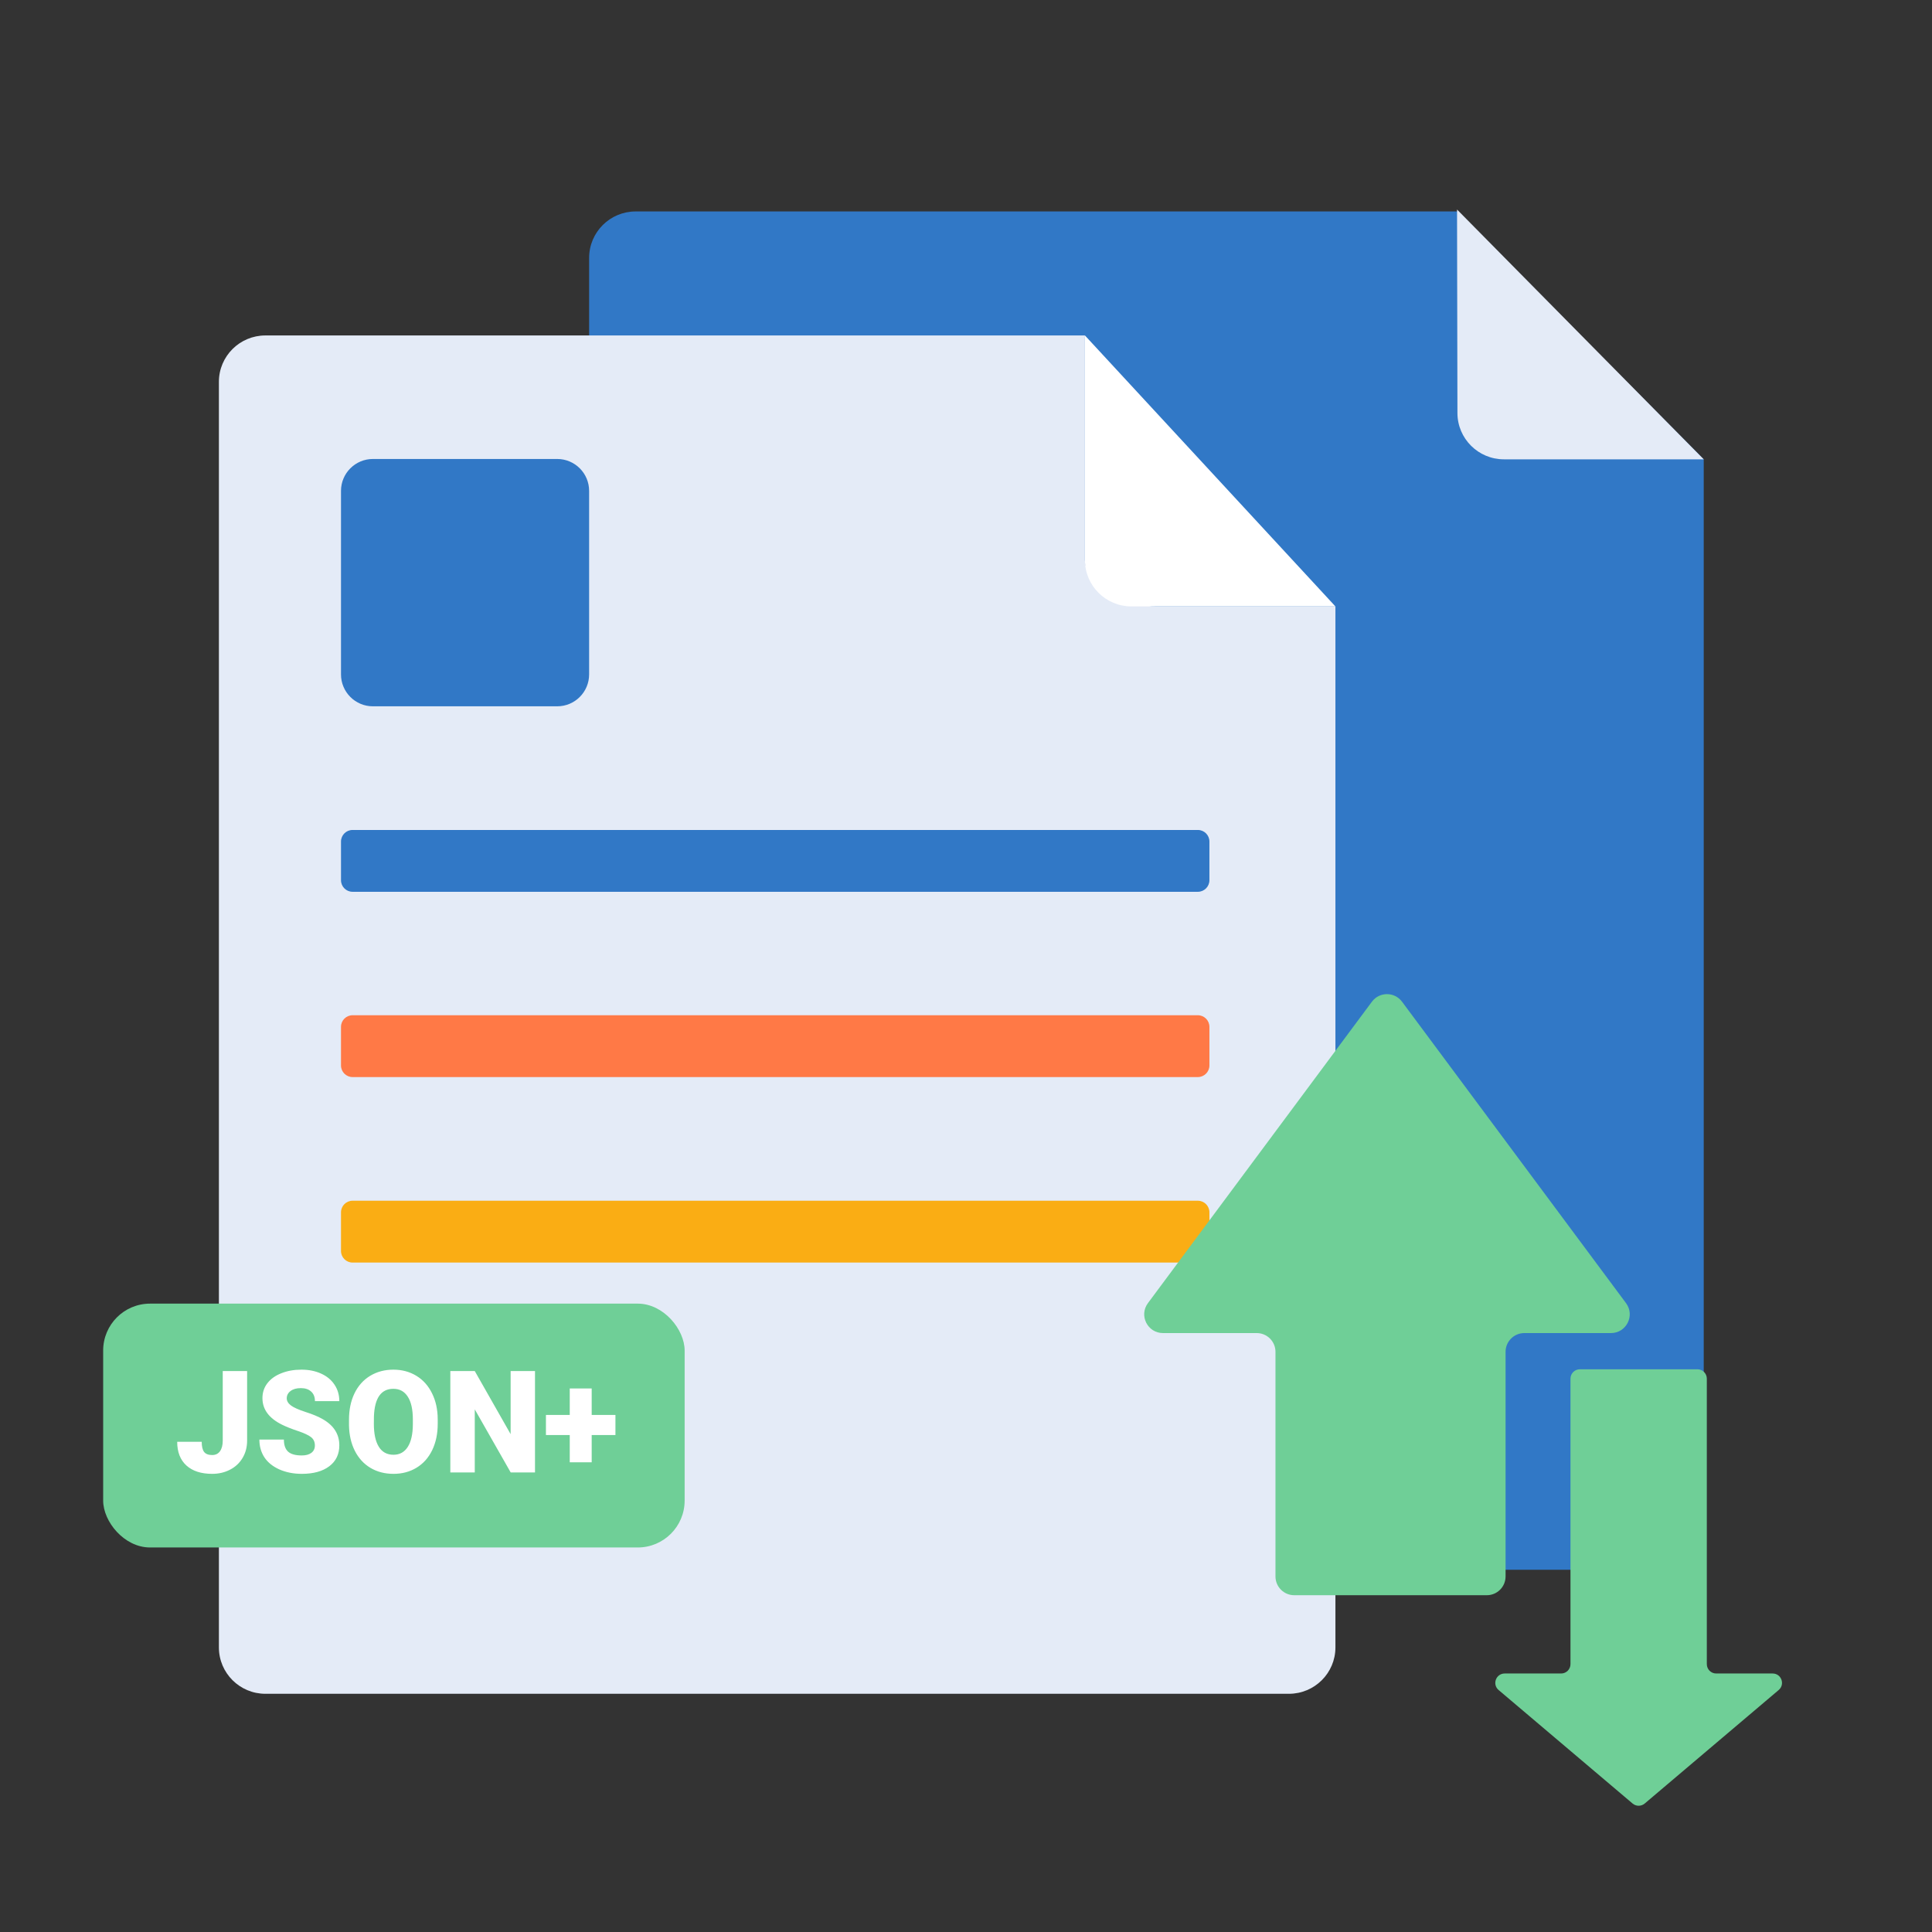 <svg width="206" height="206" viewBox="0 0 206 206" fill="none" xmlns="http://www.w3.org/2000/svg">
<rect x="0" y="0" width="206" height="206" fill="#333333" stroke="none"/>
<path d="M155.358 22.546H67.777C65.037 22.546 62.817 24.76 62.817 27.49V162.434C62.817 165.165 65.037 167.378 67.777 167.378H176.7C179.439 167.378 181.66 165.165 181.66 162.434V48.966L155.358 22.546Z" fill="#3178C6"/>
<path d="M155.357 22.34L155.399 44.032C155.399 46.763 157.62 48.976 160.359 48.976H181.66" fill="#E4EBF7"/>
<path d="M115.68 35.768H28.3C25.561 35.768 23.34 37.982 23.34 40.713V175.656C23.34 178.387 25.561 180.601 28.3 180.601H137.43C140.169 180.601 142.39 178.387 142.39 175.656V64.659H123.328C120.589 64.659 115.68 62.446 115.68 59.714V35.768Z" fill="#E4EBF7"/>
<path d="M59.413 48.939H39.76C37.882 48.939 36.359 50.462 36.359 52.341V71.908C36.359 73.787 37.882 75.31 39.76 75.31H59.413C61.292 75.31 62.815 73.787 62.815 71.908V52.341C62.815 50.462 61.292 48.939 59.413 48.939Z" fill="#3178C6"/>
<path d="M127.718 88.495H37.594C36.912 88.495 36.359 89.048 36.359 89.73V93.853C36.359 94.535 36.912 95.088 37.594 95.088H127.718C128.401 95.088 128.954 94.535 128.954 93.853V89.73C128.954 89.048 128.401 88.495 127.718 88.495Z" fill="#3178C6"/>
<path d="M127.718 108.25H37.594C36.912 108.25 36.359 108.803 36.359 109.486V113.608C36.359 114.29 36.912 114.843 37.594 114.843H127.718C128.401 114.843 128.954 114.29 128.954 113.608V109.486C128.954 108.803 128.401 108.25 127.718 108.25Z" fill="#FF7946"/>
<path d="M127.718 128.028H37.594C36.912 128.028 36.359 128.581 36.359 129.264V133.386C36.359 134.068 36.912 134.621 37.594 134.621H127.718C128.401 134.621 128.954 134.068 128.954 133.386V129.264C128.954 128.581 128.401 128.028 127.718 128.028Z" fill="#FAAD14"/>
<path d="M115.68 35.768V59.714C115.68 62.445 117.901 64.659 120.641 64.659H142.39" fill="white"/>
<rect x="11" y="139" width="62" height="26" rx="5" fill="#6FCF97"/>
<path d="M23.75 146.189H26.349V153.607C26.349 154.295 26.188 154.909 25.867 155.448C25.55 155.988 25.104 156.406 24.53 156.703C23.961 157 23.325 157.149 22.622 157.149C21.444 157.149 20.528 156.851 19.874 156.257C19.221 155.663 18.894 154.822 18.894 153.733H21.508C21.508 154.228 21.592 154.587 21.76 154.81C21.934 155.032 22.221 155.144 22.622 155.144C22.983 155.144 23.26 155.01 23.453 154.743C23.651 154.47 23.75 154.092 23.75 153.607V146.189ZM33.574 154.126C33.574 153.745 33.438 153.448 33.166 153.235C32.898 153.023 32.425 152.802 31.747 152.575C31.069 152.347 30.515 152.127 30.084 151.914C28.683 151.226 27.983 150.28 27.983 149.077C27.983 148.478 28.156 147.951 28.503 147.496C28.854 147.035 29.349 146.679 29.988 146.426C30.626 146.169 31.344 146.04 32.141 146.04C32.918 146.04 33.614 146.179 34.227 146.456C34.846 146.733 35.326 147.129 35.668 147.644C36.009 148.154 36.18 148.738 36.18 149.397H33.581C33.581 148.956 33.445 148.614 33.173 148.372C32.906 148.129 32.542 148.008 32.081 148.008C31.616 148.008 31.247 148.112 30.975 148.32C30.708 148.523 30.574 148.783 30.574 149.1C30.574 149.377 30.723 149.629 31.02 149.857C31.317 150.08 31.839 150.312 32.586 150.555C33.334 150.792 33.948 151.05 34.428 151.327C35.596 152 36.18 152.928 36.18 154.112C36.18 155.057 35.824 155.8 35.111 156.339C34.398 156.879 33.42 157.149 32.178 157.149C31.302 157.149 30.507 156.993 29.794 156.681C29.087 156.364 28.552 155.933 28.191 155.389C27.834 154.839 27.656 154.208 27.656 153.495H30.27C30.27 154.074 30.418 154.503 30.715 154.78C31.017 155.052 31.505 155.188 32.178 155.188C32.609 155.188 32.948 155.097 33.195 154.914C33.448 154.725 33.574 154.463 33.574 154.126ZM46.672 151.817C46.672 152.872 46.477 153.805 46.086 154.616C45.694 155.428 45.138 156.055 44.415 156.495C43.697 156.931 42.878 157.149 41.957 157.149C41.036 157.149 40.22 156.938 39.507 156.517C38.794 156.092 38.237 155.485 37.836 154.698C37.44 153.911 37.232 153.008 37.212 151.988V151.379C37.212 150.32 37.405 149.387 37.791 148.58C38.183 147.768 38.739 147.142 39.462 146.701C40.19 146.261 41.017 146.04 41.942 146.04C42.858 146.04 43.675 146.258 44.392 146.694C45.11 147.129 45.667 147.751 46.063 148.557C46.464 149.359 46.667 150.28 46.672 151.32V151.817ZM44.021 151.364C44.021 150.29 43.841 149.476 43.479 148.921C43.123 148.362 42.611 148.082 41.942 148.082C40.635 148.082 39.945 149.062 39.871 151.023L39.863 151.817C39.863 152.877 40.039 153.691 40.39 154.26C40.742 154.829 41.264 155.114 41.957 155.114C42.615 155.114 43.123 154.834 43.479 154.275C43.836 153.716 44.016 152.911 44.021 151.862V151.364ZM57.045 157H54.454L50.622 150.273V157H48.016V146.189H50.622L54.446 152.916V146.189H57.045V157ZM63.089 150.867H65.621V153.013H63.089V155.916H60.75V153.013H58.211V150.867H60.75V148.045H63.089V150.867Z" fill="white"/>
<path fill-rule="evenodd" clip-rule="evenodd" d="M160.438 178.437C159.507 178.437 159.081 179.598 159.791 180.2L174.075 192.301C174.448 192.617 174.995 192.617 175.368 192.301L189.651 180.2C190.362 179.598 189.936 178.437 189.005 178.437L182.99 178.437C182.437 178.437 181.99 177.989 181.99 177.437L181.99 147C181.99 146.448 181.542 146 180.99 146L168.453 146C167.901 146 167.453 146.448 167.453 147L167.453 177.437C167.453 177.989 167.006 178.437 166.453 178.437L160.438 178.437Z" fill="#6FCF97"/>
<path fill-rule="evenodd" clip-rule="evenodd" d="M171.77 142.139C173.414 142.139 174.355 140.266 173.375 138.946L149.492 106.807C148.692 105.731 147.081 105.731 146.281 106.807L122.398 138.946C121.418 140.266 122.36 142.139 124.004 142.139H133.998C135.103 142.139 135.998 143.035 135.998 144.139V168.09C135.998 169.195 136.894 170.09 137.998 170.09H158.532C159.636 170.09 160.532 169.195 160.532 168.09V144.139C160.532 143.035 161.427 142.139 162.532 142.139H171.77Z" fill="#6FCF97"/>
</svg>

